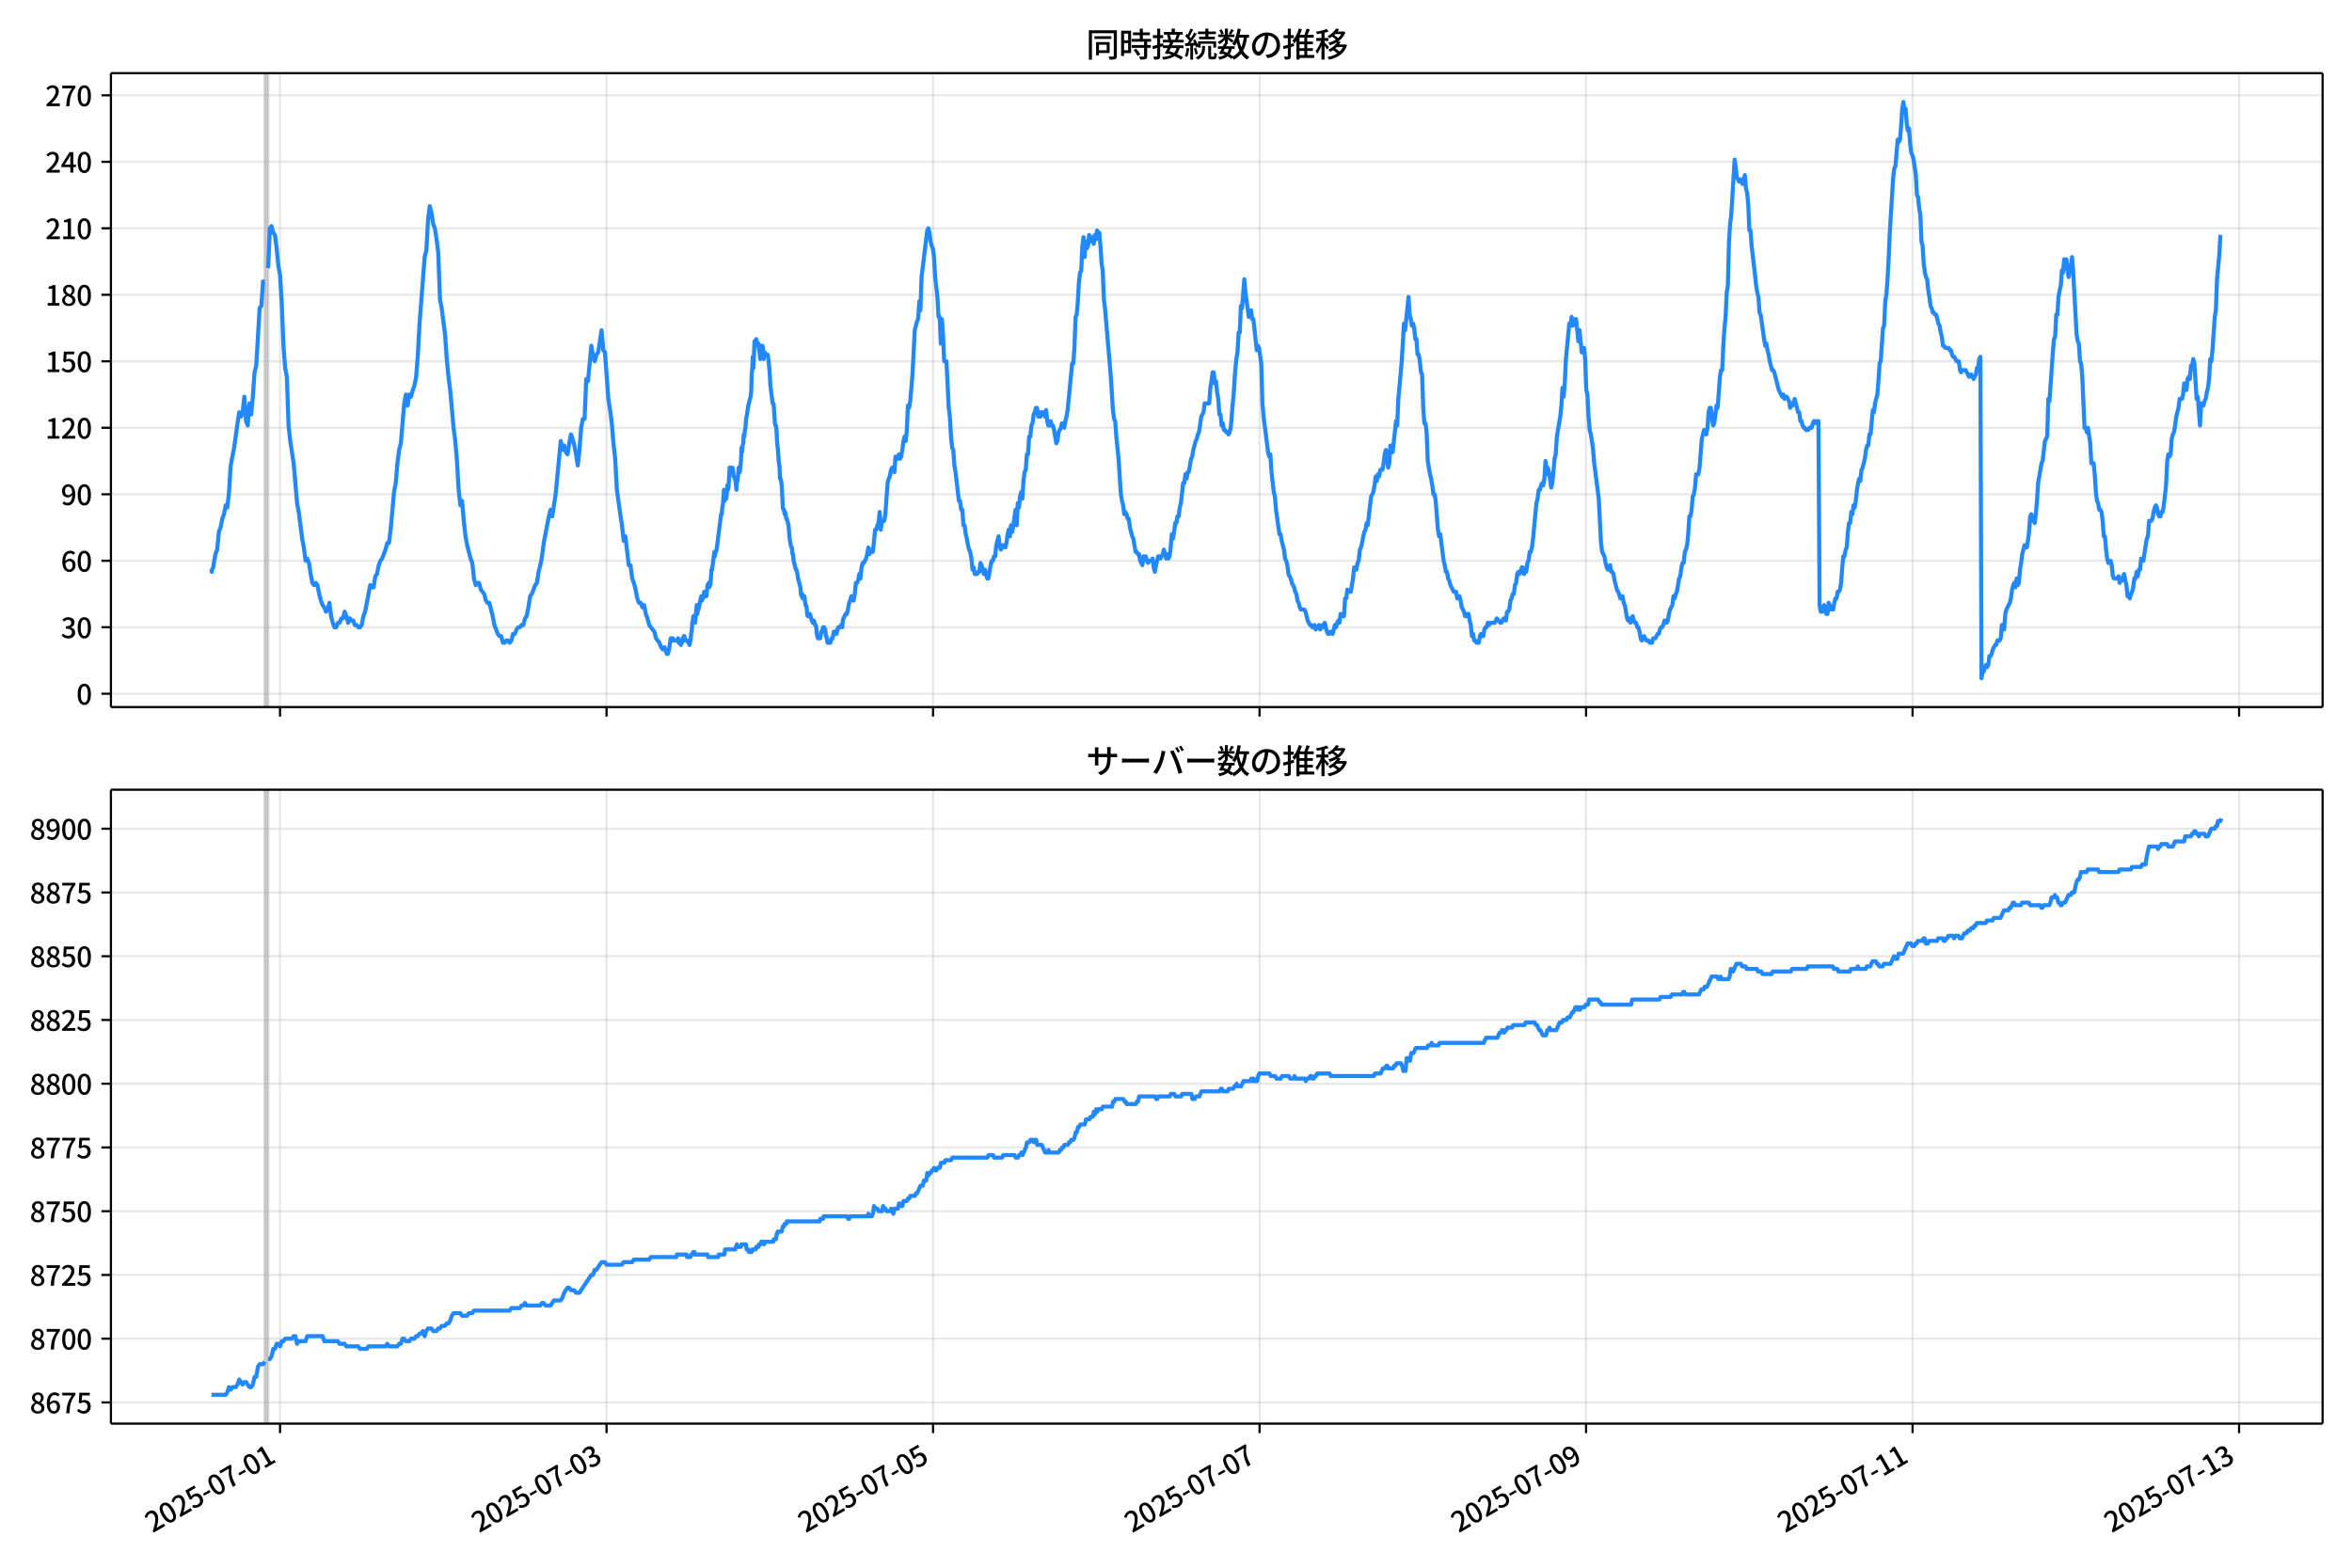 <!DOCTYPE svg  PUBLIC '-//W3C//DTD SVG 1.1//EN'  'http://www.w3.org/Graphics/SVG/1.1/DTD/svg11.dtd'>
<svg version="1.1" viewBox="0 0 864 576" xmlns="http://www.w3.org/2000/svg" xmlns:xlink="http://www.w3.org/1999/xlink">
 <defs>
  <style type="text/css">*{stroke-linejoin: round; stroke-linecap: butt}</style>
 </defs>
 <g id="aa">
  <g id="ab">
   <path d="m0 576h864v-576h-864z" fill="#fff"/>
  </g>
  <g id="ac">
   <g id="ad">
    <path d="m40.75 259.78h812.45v-232.9h-812.45z" fill="#fff"/>
   </g>
   <g id="ae">
    <path d="m97.247 259.78h1.249v-232.9h-1.249z" clip-path="url(#e)" fill="#808080" opacity=".3" stroke="#808080"/>
   </g>
   <g id="af">
    <g id="ag">
     <g id="ah">
      <path d="m102.87 259.78v-232.9" clip-path="url(#e)" fill="none" stroke="#b0b0b0" stroke-linecap="square" stroke-opacity=".3" stroke-width=".8"/>
     </g>
     <g id="ai">
      <defs>
       <path id="i" d="m0 0v3.5" stroke="#000" stroke-width=".8"/>
      </defs>
      <use x="102.869" y="259.778" stroke="#000000" stroke-width=".8" xlink:href="#i"/>
     </g>
    </g>
    <g id="aj">
     <g id="ak">
      <path d="m222.81 259.78v-232.9" clip-path="url(#e)" fill="none" stroke="#b0b0b0" stroke-linecap="square" stroke-opacity=".3" stroke-width=".8"/>
     </g>
     <g id="al">
      <use x="222.811" y="259.778" stroke="#000000" stroke-width=".8" xlink:href="#i"/>
     </g>
    </g>
    <g id="am">
     <g id="an">
      <path d="m342.75 259.78v-232.9" clip-path="url(#e)" fill="none" stroke="#b0b0b0" stroke-linecap="square" stroke-opacity=".3" stroke-width=".8"/>
     </g>
     <g id="ao">
      <use x="342.752" y="259.778" stroke="#000000" stroke-width=".8" xlink:href="#i"/>
     </g>
    </g>
    <g id="ap">
     <g id="aq">
      <path d="m462.69 259.78v-232.9" clip-path="url(#e)" fill="none" stroke="#b0b0b0" stroke-linecap="square" stroke-opacity=".3" stroke-width=".8"/>
     </g>
     <g id="ar">
      <use x="462.693" y="259.778" stroke="#000000" stroke-width=".8" xlink:href="#i"/>
     </g>
    </g>
    <g id="as">
     <g id="at">
      <path d="m582.63 259.78v-232.9" clip-path="url(#e)" fill="none" stroke="#b0b0b0" stroke-linecap="square" stroke-opacity=".3" stroke-width=".8"/>
     </g>
     <g id="au">
      <use x="582.635" y="259.778" stroke="#000000" stroke-width=".8" xlink:href="#i"/>
     </g>
    </g>
    <g id="av">
     <g id="aw">
      <path d="m702.58 259.78v-232.9" clip-path="url(#e)" fill="none" stroke="#b0b0b0" stroke-linecap="square" stroke-opacity=".3" stroke-width=".8"/>
     </g>
     <g id="ax">
      <use x="702.576" y="259.778" stroke="#000000" stroke-width=".8" xlink:href="#i"/>
     </g>
    </g>
    <g id="ay">
     <g id="az">
      <path d="m822.52 259.78v-232.9" clip-path="url(#e)" fill="none" stroke="#b0b0b0" stroke-linecap="square" stroke-opacity=".3" stroke-width=".8"/>
     </g>
     <g id="ba">
      <use x="822.517" y="259.778" stroke="#000000" stroke-width=".8" xlink:href="#i"/>
     </g>
    </g>
   </g>
   <g id="bb">
    <g id="bc">
     <g id="bd">
      <path d="m40.75 254.89h812.45" clip-path="url(#e)" fill="none" stroke="#b0b0b0" stroke-linecap="square" stroke-opacity=".3" stroke-width=".8"/>
     </g>
     <g id="be">
      <defs>
       <path id="b" d="m0 0h-3.5" stroke="#000" stroke-width=".8"/>
      </defs>
      <use x="40.75" y="254.892" stroke="#000000" stroke-width=".8" xlink:href="#b"/>
     </g>
     <g id="bf">
      <!-- 0 -->
      <g transform="translate(28.05 258.88) scale(.1 -.1)">
       <defs>
        <path id="a" transform="scale(.016)" d="m1830-90q-460 0-806 275-346 276-535 823-188 547-188 1366 0 820 188 1357 189 538 535 803 346 266 806 266 461 0 800-269 340-269 528-803 189-534 189-1354 0-819-189-1366-188-547-528-823-339-275-800-275zm0 589q237 0 422 185 186 186 288 599 103 413 103 1091 0 679-103 1082-102 403-288 582-185 180-422 180-236 0-422-180-186-179-292-582-105-403-105-1082 0-678 105-1091 106-413 292-599 186-185 422-185z"/>
       </defs>
       <use xlink:href="#a"/>
      </g>
     </g>
    </g>
    <g id="bg">
     <g id="bh">
      <path d="m40.75 230.46h812.45" clip-path="url(#e)" fill="none" stroke="#b0b0b0" stroke-linecap="square" stroke-opacity=".3" stroke-width=".8"/>
     </g>
     <g id="bi">
      <use x="40.75" y="230.462" stroke="#000000" stroke-width=".8" xlink:href="#b"/>
     </g>
     <g id="bj">
      <!-- 30 -->
      <g transform="translate(22.35 234.45) scale(.1 -.1)">
       <defs>
        <path id="m" transform="scale(.016)" d="m1715-90q-371 0-656 90t-503 240q-217 150-377 323l359 474q211-205 479-359 269-153 634-153 269 0 467 92 199 93 311 266t112 423q0 256-125 451t-429 300q-304 106-835 106v551q467 0 732 105 266 106 384 291 119 186 119 423 0 307-192 489-192 183-531 183-269 0-503-119-233-118-438-316l-384 460q282 256 614 413 333 157 737 157 422 0 748-144 327-144 512-413 186-269 186-659 0-403-221-685-221-281-592-422v-26q269-70 490-227t349-400 128-557q0-422-215-726-214-304-573-468-358-163-787-163z"/>
       </defs>
       <use xlink:href="#m"/>
       <use transform="translate(57)" xlink:href="#a"/>
      </g>
     </g>
    </g>
    <g id="bk">
     <g id="bl">
      <path d="m40.75 206.03h812.45" clip-path="url(#e)" fill="none" stroke="#b0b0b0" stroke-linecap="square" stroke-opacity=".3" stroke-width=".8"/>
     </g>
     <g id="bm">
      <use x="40.75" y="206.032" stroke="#000000" stroke-width=".8" xlink:href="#b"/>
     </g>
     <g id="bn">
      <!-- 60 -->
      <g transform="translate(22.35 210.02) scale(.1 -.1)">
       <defs>
        <path id="q" transform="scale(.016)" d="m1971-90q-339 0-634 144-294 144-518 435-224 292-352 733-128 442-128 1044 0 678 147 1161 148 483 397 784 250 301 570 445t665 144q397 0 688-147 292-147 490-359l-403-448q-128 154-327 253-198 99-409 99-307 0-567-182-259-182-413-605-153-422-153-1145 0-608 115-1002t326-589q212-195 493-195 212 0 375 121 163 122 259 343t96 522q0 300-90 511-89 212-259 320-169 109-419 109-211 0-451-134t-458-461l-25 538q134 192 313 323t374 201q196 71 375 71 397 0 694-163 298-163 467-490 170-326 170-825 0-468-195-817-195-348-512-544-317-195-701-195z"/>
       </defs>
       <use xlink:href="#q"/>
       <use transform="translate(57)" xlink:href="#a"/>
      </g>
     </g>
    </g>
    <g id="bo">
     <g id="bp">
      <path d="m40.75 181.6h812.45" clip-path="url(#e)" fill="none" stroke="#b0b0b0" stroke-linecap="square" stroke-opacity=".3" stroke-width=".8"/>
     </g>
     <g id="bq">
      <use x="40.75" y="181.602" stroke="#000000" stroke-width=".8" xlink:href="#b"/>
     </g>
     <g id="br">
      <!-- 90 -->
      <g transform="translate(22.35 185.59) scale(.1 -.1)">
       <defs>
        <path id="l" transform="scale(.016)" d="m1562-90q-410 0-708 150-297 151-502 356l403 461q141-160 346-256t422-96q224 0 425 102 202 103 352 333 151 230 237 614 87 384 87 941 0 589-115 970t-323 563-496 182q-205 0-372-118-166-118-262-336t-96-525q0-301 86-512 87-211 259-323 173-112 417-112 224 0 460 141 237 141 448 461l32-544q-134-180-313-314t-371-208-384-74q-391 0-689 166-297 167-467 496-169 330-169 823 0 467 195 816t515 541 698 192q339 0 636-138 298-137 519-419 221-281 349-710t128-1018q0-691-141-1187t-391-807q-249-310-563-461-313-150-652-150z"/>
       </defs>
       <use xlink:href="#l"/>
       <use transform="translate(57)" xlink:href="#a"/>
      </g>
     </g>
    </g>
    <g id="bs">
     <g id="bt">
      <path d="m40.75 157.17h812.45" clip-path="url(#e)" fill="none" stroke="#b0b0b0" stroke-linecap="square" stroke-opacity=".3" stroke-width=".8"/>
     </g>
     <g id="bu">
      <use x="40.75" y="157.172" stroke="#000000" stroke-width=".8" xlink:href="#b"/>
     </g>
     <g id="bv">
      <!-- 120 -->
      <g transform="translate(16.65 161.16) scale(.1 -.1)">
       <defs>
        <path id="k" transform="scale(.016)" d="m544 0v608h1037v3277h-845v467q333 58 579 147 247 90 451 218h557v-4109h915v-608h-2694z"/>
        <path id="c" transform="scale(.016)" d="m282 0v429q697 621 1164 1136 468 515 701 956 234 442 234 826 0 256-87 451-86 196-262 301-176 106-445 106-275 0-506-151-230-150-422-368l-416 410q301 333 637 518 336 186 803 186 429 0 749-176t496-493 176-745q0-455-224-919t-615-935q-390-470-889-950 186 20 394 36t374 16h1184v-634h-3046z"/>
       </defs>
       <use xlink:href="#k"/>
       <use transform="translate(57)" xlink:href="#c"/>
       <use transform="translate(114)" xlink:href="#a"/>
      </g>
     </g>
    </g>
    <g id="bw">
     <g id="bx">
      <path d="m40.75 132.74h812.45" clip-path="url(#e)" fill="none" stroke="#b0b0b0" stroke-linecap="square" stroke-opacity=".3" stroke-width=".8"/>
     </g>
     <g id="by">
      <use x="40.75" y="132.743" stroke="#000000" stroke-width=".8" xlink:href="#b"/>
     </g>
     <g id="bz">
      <!-- 150 -->
      <g transform="translate(16.65 136.73) scale(.1 -.1)">
       <defs>
        <path id="g" transform="scale(.016)" d="m1715-90q-365 0-653 90t-506 237q-217 147-383 307l352 480q134-134 294-246t361-183q202-70 452-70 262 0 473 118 212 119 333 346 122 227 122 541 0 460-247 716-246 256-649 256-224 0-384-64t-365-198l-365 237 141 2240h2387v-627h-1747l-109-1204q154 77 307 118 154 42 340 42 397 0 723-160t518-490q192-329 192-847 0-519-224-887t-586-560q-361-192-777-192z"/>
       </defs>
       <use xlink:href="#k"/>
       <use transform="translate(57)" xlink:href="#g"/>
       <use transform="translate(114)" xlink:href="#a"/>
      </g>
     </g>
    </g>
    <g id="ca">
     <g id="cb">
      <path d="m40.75 108.31h812.45" clip-path="url(#e)" fill="none" stroke="#b0b0b0" stroke-linecap="square" stroke-opacity=".3" stroke-width=".8"/>
     </g>
     <g id="cc">
      <use x="40.75" y="108.313" stroke="#000000" stroke-width=".8" xlink:href="#b"/>
     </g>
     <g id="cd">
      <!-- 180 -->
      <g transform="translate(16.65 112.3) scale(.1 -.1)">
       <defs>
        <path id="h" transform="scale(.016)" d="m1830-90q-441 0-787 163-345 164-547 448-202 285-202 650 0 314 122 557t314 419 403 291v32q-256 186-442 458-185 272-185 643 0 365 176 640t480 425q304 151 694 151 410 0 704-160t457-439q164-278 164-649 0-237-96-448t-234-381q-137-169-291-278v-32q218-115 397-285 179-169 288-406t109-557q0-346-189-628-189-281-532-448-342-166-803-166zm314 2708q205 198 310 419 106 221 106 464 0 211-83 384t-247 272q-163 99-393 99-288 0-480-183-192-182-192-502 0-256 134-429 135-172 359-294t486-230zm-294-2170q236 0 418 89 183 90 285 253 103 164 103 388 0 211-90 367-89 157-246 272-157 116-368 215t-454 195q-244-173-398-426-153-252-153-553 0-237 118-416 119-179 324-282 205-102 461-102z"/>
       </defs>
       <use xlink:href="#k"/>
       <use transform="translate(57)" xlink:href="#h"/>
       <use transform="translate(114)" xlink:href="#a"/>
      </g>
     </g>
    </g>
    <g id="ce">
     <g id="cf">
      <path d="m40.75 83.883h812.45" clip-path="url(#e)" fill="none" stroke="#b0b0b0" stroke-linecap="square" stroke-opacity=".3" stroke-width=".8"/>
     </g>
     <g id="cg">
      <use x="40.75" y="83.883" stroke="#000000" stroke-width=".8" xlink:href="#b"/>
     </g>
     <g id="ch">
      <!-- 210 -->
      <g transform="translate(16.65 87.868) scale(.1 -.1)">
       <use xlink:href="#c"/>
       <use transform="translate(57)" xlink:href="#k"/>
       <use transform="translate(114)" xlink:href="#a"/>
      </g>
     </g>
    </g>
    <g id="ci">
     <g id="cj">
      <path d="m40.75 59.453h812.45" clip-path="url(#e)" fill="none" stroke="#b0b0b0" stroke-linecap="square" stroke-opacity=".3" stroke-width=".8"/>
     </g>
     <g id="ck">
      <use x="40.75" y="59.453" stroke="#000000" stroke-width=".8" xlink:href="#b"/>
     </g>
     <g id="cl">
      <!-- 240 -->
      <g transform="translate(16.65 63.438) scale(.1 -.1)">
       <defs>
        <path id="x" transform="scale(.016)" d="m2170 0v3072q0 192 12 457 13 266 20 458h-26q-90-179-183-365-92-185-195-364l-921-1415h2579v-576h-3328v493l1875 2957h858v-4717h-691z"/>
       </defs>
       <use xlink:href="#c"/>
       <use transform="translate(57)" xlink:href="#x"/>
       <use transform="translate(114)" xlink:href="#a"/>
      </g>
     </g>
    </g>
    <g id="cm">
     <g id="cn">
      <path d="m40.75 35.023h812.45" clip-path="url(#e)" fill="none" stroke="#b0b0b0" stroke-linecap="square" stroke-opacity=".3" stroke-width=".8"/>
     </g>
     <g id="co">
      <use x="40.75" y="35.023" stroke="#000000" stroke-width=".8" xlink:href="#b"/>
     </g>
     <g id="cp">
      <!-- 270 -->
      <g transform="translate(16.65 39.008) scale(.1 -.1)">
       <defs>
        <path id="f" transform="scale(.016)" d="m1235 0q32 646 109 1187t224 1024 384 941 576 938h-2208v627h3027v-455q-409-512-665-989-256-476-397-969t-205-1053-90-1251h-755z"/>
       </defs>
       <use xlink:href="#c"/>
       <use transform="translate(57)" xlink:href="#f"/>
       <use transform="translate(114)" xlink:href="#a"/>
      </g>
     </g>
    </g>
   </g>
   <g id="cq">
    <path d="m77.68 209.29.119.814.105-.814.433-.814.221-1.629.589-3.257.623-1.629.627-6.515.623-1.629.648-3.257.622-1.629.626-3.257.589.814.625-5.7.625-9.772 1.249-6.515 1.249-8.958.625-4.072.625 1.629.625-1.629.625-5.7.625 8.958.625 1.629.625-8.143.625 4.072.625-6.515.625-8.958.625-2.443 1.249-21.173.625-.814.625-8.958h.625m1.249-4.886.625-14.658.625-.814.625 2.443.625.814.625 4.886.625 6.515.625 3.257.625 10.586.625 15.472.625 8.143.625 3.257.625 17.915.625 5.7 1.249 8.143 1.249 14.658.625 3.257 1.249 9.772.625 3.257.625 4.886.625-.814.625 1.629.625 4.072.625 3.257.625.814.625-.814.625.814.625 3.257.625 2.443.625 1.629.625.814.625 1.629.625-.814.625-2.443.625 4.886.625 2.443.625 1.629h.625l.625-1.629h.625l.625-1.629h.625l.625-2.443.625 1.629.625 2.443.625-1.629.625.814h.625l.625 1.629h.625l.625.814h.625l.625-.814.625-3.257.625-1.629 1.874-9.772.625.814h.625l.625-4.072.625-.814.625-3.257.625-1.629.625-.814 1.249-3.257.625-2.443h.625l.625-4.886 1.249-13.844.625-3.257.625-7.329.625-4.886.625-2.443 1.249-14.658.625-3.257.625 4.072.625-4.072.625.814.625-2.443.625-1.629.625-3.257.625-8.143.625-11.401 1.874-24.43.625-2.443.625-11.401.625-4.886.625 2.443.625 4.072.625 1.629.625 4.072.625 4.886.625 17.101.625 3.257 1.249 9.772.625 8.958.625 6.515.625 4.886 1.249 13.844.625 4.886.625 7.329.625 10.586.625 5.7.625-1.629.625 7.329.625 5.7.625 3.257 1.249 4.886.625 1.629.625 5.7.625 2.443.625-.814h.625l.625 2.443 1.249 1.629.625 2.443.625.814h.625l1.249 4.886.625 3.257 1.249 3.257.625.814h.625l.625 2.443h.625l.625-.814h.625l.625.814.625-.814.625-2.443h.625l.625-1.629.625-.814h.625l.625-.814h.625l.625-2.443.625-.814.625-3.257.625-4.072.625-.814 1.249-3.257.625-.814.625-4.072.625-2.443.625-3.257.625-4.886 1.874-9.772.625-2.443.625 2.443 1.249-8.143 1.874-19.544.625 3.257.625-1.629.625 2.443.625.814.625-4.072.625-3.257.625 1.629.625 2.443.625 3.257.625 4.072.625-5.7.625-8.143.625-3.257h.625l.625-14.658.625.814 1.249-13.029.625 4.072.625 1.629.625-2.443.625-.814 1.249-8.143.625 7.329.625.814 1.249 17.101.625 4.072.625 4.886.625 7.329.625 5.7.625 11.401 1.249 8.958.625 4.072.625 5.7.625-1.629 1.249 10.586h.625l.625 4.886.625 1.629.625 2.443.625 3.257.625 1.629h.625l.625 1.629.625-.814.625 3.257.625 1.629.625 2.443 1.874 2.443.625 2.443 1.249 1.629.625 1.629.625.814.625-.814.833 2.443h.416l.416-1.629.625-4.072h.416l.208.814.208-.814.208.814h1.458l.208-.814.208 1.629h.208l.208-.814.416 1.629.208-.814h.208l.208-1.629.208.814.208-1.629h.208l.416 1.629h.833l.208.814h.208l.208.814.416-1.629.208-2.443.208-.814.208-3.257.208-.814.208-1.629h.416l.208 2.443.625-6.515.208 3.257.208-1.629h.208l.208-.814.416-2.443.416-1.629.208 1.629.208-.814h.208l.208-.814.208-1.629h.416l.208 1.629h.208l.416-4.072h.208l.208-.814.208 1.629.208-1.629.208.814.416-5.7h.208l.833-6.515.208 1.629.208-1.629h.208l.208-.814 1.666-13.029h.208l.208-2.443.208-.814.416-5.7.208 4.072.208-2.443h.208l.208 1.629.208-1.629.208-3.257.208 1.629.208-.814.416-7.329h.208l.416 1.629.208-1.629h.208l.208.814.208 2.443h.208l.208.814h.208l.416 4.072.208-4.072.208.814.416-4.886.416 1.629.416-4.072.208-4.886.208 1.629.208-2.443.208-.814.208-3.257.208.814.208-2.443.208-.814.208-3.257.208-.814.625-4.072.833-3.257.208-1.629.208-6.515.208-2.443.208-4.072.208 4.072.416-9.772h.208l.208.814.208-1.629.625 2.443.208-.814.208 2.443.208.814.208 2.443.208-4.886.416 2.443.208-2.443.208.814.208 4.072.416-2.443.208.814h.833l.208.814.416 4.072.208 2.443.208 4.072.833 6.515h.208l.208.814.416 6.515.208.814h.208l.208 2.443.208 4.072.208 1.629.416 5.7.208.814.208 4.886h.208l.208.814.208 1.629.416 8.143.208.814h.208l.208 1.629.208-.814.208.814.208 1.629h.208l.625 2.443.416 4.886.416 2.443.208.814h.208l.208 2.443h.208l.208 2.443.833 3.257h.208l.208.814.416 2.443.833 3.257.208 2.443.208.814.208-.814.208 1.629.208-.814h.416l.416 3.257h.208l.208.814.208 2.443.208.814h.416l.208-.814h.208l.625 2.443h.208l.208.814.208-.814h.208l.416 1.629h.208l.208.814.208 2.443.416 1.629h.416l.208-.814.208.814.416-2.443h.208l.416-1.629.208.814.208-.814.208.814h.208l.208 2.443h.208l.416 2.443h1.041l.416-1.629h.416l.416-2.443h.416l.208.814h.416l.208-1.629h.208l.208-.814h.625l.416-.814.416.814.208-2.443.208-.814.833-1.629h.416l.416-1.629.416-2.443.416-.814.416-1.629.833 1.629.416-2.443.416-4.072h.416l.416-.814.416-2.443.416 1.629.416-4.072.416-1.629h.416l.833-1.629.416-1.629.416-2.443.416 2.443.416-1.629.416.814h.416l.833-8.143h.416l.416-1.629.416-.814.416-4.072.416 6.515.416-3.257h.833l.416-2.443.833-11.401.416-1.629.416-.814.416-2.443.416-.814.833 1.629.416-5.7.416.814h.416l.416-1.629.416 1.629.416-.814.416-2.443.416-3.257.416-1.629.416 1.629.416-4.072.416-8.958.416.814.416-2.443.833-9.772.833-16.287.833-3.257.416-.814.416-6.515.416 3.257.416-12.215 2.082-17.101.416-.814.416 1.629.416 3.257.416 1.629.416.814.416 3.257.416 7.329.833 7.329.416 7.329h.416l.416 9.772.416-8.958.416 6.515.416 8.958h.833l.833 17.101.416 3.257.416 7.329.416 4.072.416.814.416 5.7.416 2.443 1.249 10.586h.416l.416 3.257h.416l.416 5.7h.416l.416 3.257.416 1.629.416 2.443.416 1.629.416.814.416 2.443.416 4.072.416-.814.416 2.443h.833l.416-.814h.416l.416-3.257.416.814.833 3.257.416-1.629.833 3.257h.416l.833-4.886.416-1.629h.416l.416-1.629h.416l.416-4.072.833-3.257.416 3.257.416 1.629.833-1.629h.416l.416.814.416-1.629.416-3.257.416-1.629.416 2.443.416-4.072.416 2.443.416-2.443.833-5.7.416 5.7.416-8.143.416 1.629.416-4.072.416-1.629.416 2.443.416-6.515.416-3.257.416-.814.416-5.7h.416l.416-6.515h.416l.416-4.072.416-.814.416-3.257.416-.814.416-1.629h.416l.416 3.257.416-1.629.416 1.629.416-1.629h.833l.416 1.629.416-2.443.416 4.072.416 1.629h.416l.416-1.629.416 1.629h.416l.416 1.629.833 4.886.416-.814.416-3.257.833-1.629.416-1.629.833 1.629.416-2.443.416-1.629.416-2.443 1.666-17.101h.416l.416-5.7.416-11.401.416-.814.416-4.886.416-7.329.416-3.257.416-.814.416-8.958.416-3.257.416 7.329.416-5.7.416 2.443.416-.814.416-4.072.416 2.443.833-1.629.416 2.443.416-3.257.416 1.629.416-3.257.416.814h.416l.416 4.886.416 6.515.416 2.443.416 10.586.416 3.257 2.082 24.43.833 13.029.416 3.257.416.814.416 5.7.833 8.143.833 13.029.416 2.443.416 1.629.416 3.257.416-.814.416.814.416 1.629h.416l.416 3.257.833 3.257.416.814.833 4.886h.416l.416.814h.416l.416 2.443.833 1.629.416-3.257.416.814.416-.814.416 1.629.416.814.416-.814h.833l.416-.814.416 3.257.416 1.629.416-2.443.833-3.257h.416l.416.814.833-1.629.416-1.629.833 3.257.416-1.629.416 1.629.416-.814.416-3.257.416-4.886.416 1.629.416-2.443.416-3.257h.416l.416-2.443h.416l.416-3.257.416-1.629.833-7.329h.416l.416-3.257.416 1.629.416-2.443h.416l.833-4.886.416-.814.416-2.443.833-3.257.416-.814.416-1.629.416-.814.833-5.7.833-1.629.416-3.257h1.666l.416-5.7.416-2.443.416-3.257h.416l.416 4.072.416-.814.416 4.072.416 2.443.416 5.7h.416l.416 4.072.416-.814.416 2.443h.416l.416.814h.416l.416.814.416-.814.416-1.629 1.249-14.658.416-6.515.416-4.072.416-2.443.416-7.329h.416l.416-9.772.416.814.833-10.586.416 4.886 1.249 8.958.416-.814.416-1.629.416 3.257h.416l1.249 11.401.416-1.629.416.814.833 5.7.416 14.658.416 4.886 1.666 13.029.416 1.629.416-.814.416 6.515.833 7.329.416 1.629.416 4.886 1.249 8.958h.416l.416 2.443.833 3.257.416 3.257.416.814.416 1.629.416 3.257.833 1.629.416 1.629.833 1.629.416 1.629.416.814.416 2.443.416.814.416 1.629.416.814h1.249l.416.814.833 3.257.833 1.629h.416l.416.814h.416l.416-.814.416 1.629.416-.814h.416l.416-.814.416 1.629.833-1.629.416.814.416-1.629.833 3.257.416.814h.416l.416-.814h.416l.416.814.833-3.257.416.814.416-1.629.416-.814.416.814.416-3.257.416.814h.833l.416-6.515h.416l.416-3.257.416.814h.833l.833-4.886.416-4.072h.416l.416.814.416-2.443.416-.814.416-4.072.416-.814.416-1.629.416-2.443.416-1.629.416-.814.416-2.443.416.814 1.249-10.586.833-1.629.416-2.443.416-3.257.416 1.629.416-2.443.416.814.416-2.443h.833l.416-2.443.416-3.257.416-1.629.416 2.443.416 4.072.416-1.629.416-6.515.416 2.443h.416l1.249-11.401.416 1.629.416-9.772.833-8.958.416-4.886.833-13.844.416 2.443 1.249-12.215.416 6.515.416 1.629.416 2.443.416-.814.416 1.629.416 4.072h.416l.416 5.7h.416l.416 2.443.416 4.072.416.814.416 12.215.416 5.7h.416l.416 3.257.416 10.586.833 4.886.416 1.629.416 2.443.416 3.257h.416l.416 2.443.833 10.586.416 2.443.416-.814 1.249 9.772.416 1.629.416 2.443h.416l.416 2.443.416.814.416 1.629 1.249 2.443h.833l.416 2.443.416-.814h.416l.416 1.629.416 2.443.833 1.629.416 1.629h.416l.416-.814h.416l.416 2.443.416 1.629.416 4.072.416-.814.416 2.443h.416l.416.814h.833l.416-2.443.416-.814.416.814h.416l.416-2.443.416-.814h.416l.416-1.629.416.814.416-.814h1.666l.833-1.629.416.814h.416l.416.814h.416l.833-1.629h.416l.416.814.416-3.257h.416l.416-.814.416-3.257.416-.814.416-1.629h.416l.416-3.257.416-.814.416-3.257.416-.814.416.814.416-.814.416-1.629h.416l.416 2.443.416-1.629.416.814.416-3.257.416-.814.416-3.257h.416l.416-1.629.416-3.257.833-8.958.416-4.072.416-1.629.416-3.257h.416l.416-1.629.416-.814.416.814.416-2.443.416-6.515.416 4.886.416-2.443.416 1.629.416 2.443.416 3.257.416-1.629.833-8.958.416-1.629.416-6.515 1.249-7.329.416-4.072.416-6.515.416 3.257.416-4.886.416-8.958 1.249-13.029.416.814.416-3.257.416 3.257.416-2.443.416.814.416-.814.833 8.143.416-4.072.833 8.143.416-1.629h.416l.416 4.072.416 11.401.416 1.629.416 8.143.416 4.886.416 1.629.416 2.443.416 3.257.416 4.886 1.666 13.029.833 16.287.416 3.257.833 1.629.416 2.443.416 1.629.416.814h.416l.416-1.629.416 2.443h.416l.416.814.416 2.443.833 3.257.833 1.629.416 1.629h.416l.416-.814.416 2.443.416.814.833 4.886.416.814.416-.814.416 1.629.416-1.629.416-.814.416 1.629.416.814h.416l.416 1.629h.416l.416 1.629.416 2.443.416.814.833-1.629.833 1.629h.833l.416.814h.833l.416-1.629h.833l.833-1.629h.416l.416-1.629.416-.814h.416l.416-.814.416-1.629h.416l.416.814.416-.814.416-2.443.416-1.629.833-1.629.416-3.257.416.814.416-1.629.416-.814.833-4.886.416-.814.416-3.257.416-1.629h.416l.416-4.072.416-.814.416-1.629.416-4.072.416-6.515h.416l.416-2.443.416-4.886.416-.814.416-2.443.416-4.886h.833l.416-2.443.833-10.586.833-3.257h.416l.416 1.629.416-2.443.416-5.7.416-1.629h.416l.416 4.072.416 2.443.416-.814.833-6.515.416.814.833-11.401.416-2.443h.416l.416-8.958.416-6.515.416-4.072.416-8.958.416-2.443.416-16.287.416-6.515.416-3.257 1.249-20.358.833 6.515.833 1.629.416-.814h.416l.416 1.629.833-3.257.416 4.886.416 1.629.416 4.072.416 9.772h.416l.416 5.7 1.249 10.586.416 4.072.416 2.443.416 1.629.416 5.7.416.814 1.249 8.958.416 2.443.416-.814.416 2.443.416 1.629.416 2.443.833 3.257h.416l.416.814 1.666 6.515 1.249 2.443.416-.814.416 1.629.416-.814h.416l.833 1.629.416 2.443.416-1.629.416.814.416-.814.416-1.629 1.249 4.886h.416l.416 3.257h.416l.416 1.629.416.814h.416l.416.814h.833l.416-.814h.833l.416-1.629.416-.814h.416l.416.814.416-.814h.416l.416 67.589.416 2.443h.416l.416-1.629.416-.814.416 2.443.416.814h.416l.416-4.072.416.814.416 1.629.416-.814.416.814.416-2.443.416-1.629h.416l.416-2.443h.416l.416-.814.416-2.443.416-5.7.416-4.072h.416l.416-2.443.416-.814.416-5.7.416-3.257h.416l.416-4.072.416.814.416-3.257.416.814.416-2.443.416-4.072.416-2.443.416-1.629.416.814.416-4.072.416-.814.833-3.257.416-3.257.416-1.629h.416l.416-4.072h.416l.833-8.958.416.814.416-3.257.833-3.257.416-4.886.416-6.515.416-.814.833-12.215.416-.814.416-8.958.416-2.443.416-5.7.416-7.329.416-9.772 1.249-20.358.416-3.257.416-.814.833-9.772.416.814.416-.814.416-4.886.416-6.515.416-2.443.416 3.257.416-.814.416 5.7.416 2.443.416-.814.416 5.7.416 3.257.416.814.416 1.629.833 5.7.416 7.329.416.814.416 4.072.416 2.443.416 9.772.416 1.629.416 6.515.416 3.257.416 1.629.416.814.416 4.072.416 2.443.416 3.257.416.814.416 1.629h.416l.416.814h.416l.833 3.257.416.814.416 2.443.416 1.629.416 3.257h.416l.416.814h1.249l.416.814h.416l.416 1.629.416.814h.416l.833 1.629h.833l.416 3.257.416.814.416-.814h1.249l1.249 2.443.416-.814h.416l.833 1.629.833-1.629.416-2.443h.416l.416-3.257.416-.814.416 118.08.416-2.443h.416l.416-1.629.416-.814.416.814.416-.814.416-3.257h.416l.416-.814.416-1.629.833-1.629h.416l.416-1.629h.833l.416-.814.416-4.886h.416l.416 1.629.416-5.7.416-1.629 1.249-2.443.416-1.629.416-3.257.416-1.629.416-.814.416 1.629.416-3.257.416 2.443.416-.814.416-4.886.416-2.443.416-3.257.833-3.257h.416l.416.814.416-2.443.416-3.257.416-5.7.416-.814.416 2.443.416-.814.416 1.629.416-3.257.416-4.886.416-6.515 1.249-7.329.416-.814.833-7.329.833-1.629.416-13.844.416.814 1.249-17.915.416-4.886.416-.814.416-8.143h.416l.416-6.515.416-2.443.416-1.629.416-5.7.416.814.416-4.886.416.814.416-.814.416 4.072.416 2.443.416-4.072h.416l.416-3.257.416 5.7 1.249 22.801.416 2.443.416.814.416 6.515.416.814.416 4.886.833 18.73h.416l.416 1.629.416-1.629.833 5.7.416 7.329h.833l.416 4.072.416 6.515.416 3.257.416.814.416 2.443h.416l.416.814.416 3.257.416 5.7h.416l.416 4.886.416 3.257.416 1.629h.416l.416-.814.416 1.629.416 4.072.416.814h1.249l.416-.814.416 2.443.416-.814h.416l.416-1.629.416-.814.416 2.443.416 1.629.416 4.072h.416l.416.814.416-1.629.416-.814.416-1.629.416-3.257h.416l.416-2.443.416 1.629.416-2.443h.416l.416-4.072.416.814h.416l.833-5.7.416-2.443.416-.814.416-5.7h.833l.416-.814.416-2.443.416-1.629.416-.814.416.814.416 2.443.416.814h.416l.416-1.629h.416l.416-2.443.833-7.329.416-8.958.416-2.443.416.814.416-.814.416-5.7.416-1.629.416-.814.416-2.443.416-3.257.833-3.257.416-3.257h.833l.416-1.629.416-4.072.416 1.629.416.814.416-4.072.416-.814.416.814.416-4.886h.416l.416-2.443.416 1.629.833 13.029.416-.814.833 10.586.416-8.143.416.814h.416l.416-1.629.416-.814.416-2.443.416-1.629.416-3.257.416-7.329.416.814.416-4.072.833-12.215.416-2.443.416-11.401.833-8.958.416-7.329v0" clip-path="url(#e)" fill="none" stroke="#28f" stroke-linecap="square" stroke-width="1.5"/>
   </g>
   <g id="cr">
    <path d="m40.75 259.78v-232.9" fill="none" stroke="#000" stroke-linecap="square" stroke-width=".8"/>
   </g>
   <g id="cs">
    <path d="m853.2 259.78v-232.9" fill="none" stroke="#000" stroke-linecap="square" stroke-width=".8"/>
   </g>
   <g id="ct">
    <path d="m40.75 259.78h812.45" fill="none" stroke="#000" stroke-linecap="square" stroke-width=".8"/>
   </g>
   <g id="cu">
    <path d="m40.75 26.88h812.45" fill="none" stroke="#000" stroke-linecap="square" stroke-width=".8"/>
   </g>
   <g id="cv">
    <!-- 同時接続数の推移 -->
    <g transform="translate(398.98 20.88) scale(.12 -.12)">
     <defs>
      <path id="w" transform="scale(.016)" d="m1587 3936h3232v-518h-3232v518zm320-1114h557v-2534h-557v2534zm301 0h2291v-2086h-2291v512h1734v1069h-1734v505zm-1683 2260h5113v-570h-4524v-5056h-589v5626zm4768 0h595v-4896q0-250-67-397t-227-218q-160-77-426-96t-675-19q-13 83-45 192t-77 218q-45 108-89 185 281-13 527-13 247 0 330 0 83 7 118 42 36 35 36 112v4890z"/>
      <path id="u" transform="scale(.016)" d="m2714 4672h3238v-525h-3238v525zm-244-1235h3712v-538h-3712v538zm20-1184h3635v-531h-3635v531zm1523 3155h595v-2310h-595v2310zm832-2451h589v-2823q0-230-61-364-61-135-227-199-167-70-423-86t-633-16q-20 121-78 285-57 163-121 284 275-6 509-9t310-3q77 6 106 28 29 23 29 93v2810zm-2023-1677 487 282q153-160 313-352t294-381q135-189 206-343l-519-313q-64 153-189 348-124 196-278 394-154 199-314 365zm-2086 3718h1619v-4281h-1619v544h1056v3187h-1056v550zm32-1843h1293v-537h-1293v537zm-320 1843h563v-4832h-563v4832z"/>
      <path id="v" transform="scale(.016)" d="m3866 5408h614v-870h-614v870zm-1479-653h3597v-518h-3597v518zm-230-1485h4e3v-518h-4e3v518zm825 922 519 102q64-160 121-342 58-182 96-352 39-170 45-304l-544-128q-6 134-42 313-35 180-83 365-48 186-112 346zm1856 109 589-71q-96-275-202-557-105-281-195-486l-518 77q58 147 122 329 64 183 118 372t86 336zm-2643-2106h3943v-518h-3943v518zm1408 685 602-115q-167-371-362-784t-390-797-362-685l-525 179q160 288 346 666t368 784 323 752zm-659-2157 358 403q352-102 733-240 381-137 752-304 371-166 697-336 327-169 558-329l-384-461q-218 160-532 336-313 176-685 345-371 170-755 323-384 154-742 263zm1894 1114 583-71q-122-550-353-944-230-393-604-662t-922-435q-547-167-1296-269-25 128-93 269-67 141-137 230 678 64 1168 192t819 349q330 221 531 550 202 330 304 791zm-4684 217q396 90 953 240 557 151 1120 311l77-544q-525-154-1053-311-528-156-963-284l-134 588zm121 2093h1965v-563h-1965v563zm819 1248h576v-5229q0-236-51-374t-192-208q-141-77-355-99-214-23-541-16-13 115-64 288t-109 294q205-6 381-6t234 0q64 0 92 28 29 29 29 93v5229z"/>
      <path id="t" transform="scale(.016)" d="m4058 5408h595v-1798h-595v1798zm-1415-563h3443v-499h-3443v499zm231-992h3008v-499h-3008v499zm-224-877h3475v-1203h-531v729h-2432v-729h-512v1203zm1964-877h551v-1881q0-122 22-157 23-35 106-35 25 0 92 0 68 0 135 0t99 0q51 0 83 54t45 224 19 515q90-70 234-131t259-93q-19-429-83-662-64-234-183-326-118-93-316-93-39 0-103 0t-134 0-138 0q-67 0-99 0-237 0-365 64t-176 218q-48 153-48 422v1881zm-1164-6h550v-455q0-243-48-528-48-284-186-579-137-294-409-572-272-279-727-503-70 90-192 208-121 118-230 195 416 205 665 438 250 234 371 474 122 240 164 467 42 228 42 413v442zm-2240 3309 524-192q-121-244-259-503-137-259-275-496t-259-416l-410 173q122 186 246 438 125 253 240 515 116 263 193 481zm716-743 500-230q-224-359-496-756-272-396-548-764-275-368-518-650l-358 205q179 211 377 483 199 272 387 569 189 298 358 592 170 295 298 551zm-1721-665 307 403q166-154 339-340 173-185 320-364t224-327l-326-460q-77 160-218 348-141 189-314 384-172 196-332 356zm1485-832 435 179q128-211 249-458 122-246 215-474 93-227 137-412l-473-211q-32 185-119 422-86 237-201 486-115 250-243 468zm-1530-583q422 26 998 54 576 29 1184 68l7-499q-570-45-1127-84-556-38-992-70l-70 531zm1702-992 436 135q121-276 214-596t118-556l-454-148q-26 237-112 563-86 327-202 602zm-1363 109 499-83q-57-455-163-897-105-441-253-748-51 32-134 73-83 42-170 83-86 42-144 62 148 294 234 697t131 813zm691 627h525v-2861h-525v2861z"/>
      <path id="o" transform="scale(.016)" d="m224 2022h3187v-499h-3187v499zm51 2247h3111v-487h-3111v487zm1127-1735 563-121q-154-320-333-672t-352-679q-173-326-326-582l-532 173q148 243 324 566t345 669q170 346 311 646zm934-832 563-64q-89-480-262-838t-461-614-701-432-976-298q-25 128-99 269t-157 237q659 102 1085 303 426 202 666 554t342 883zm422 3597 519-211q-147-218-298-436-150-217-278-377l-403 186q121 173 252 413 132 240 208 425zm-1203 109h563v-2957h-563v2957zm-1075-320 448 186q134-192 246-420 112-227 157-393l-467-211q-38 172-147 406t-237 432zm1094-1050 397-236q-160-263-400-529-240-265-519-489-278-224-553-378-51 103-141 237-89 135-179 218 269 109 534 294 266 186 493 416 228 231 368 467zm487-204q83-45 246-145 163-99 352-211t346-211 221-150l-327-423q-83 77-230 198-147 122-317 253-170 132-327 250-156 119-259 189l295 250zm1798 396h2311v-556h-2311v556zm115 1178 615-90q-103-640-263-1235t-384-1101q-224-505-512-889-44 57-134 134t-186 157-166 125q275 339 473 796 199 458 340 995 141 538 217 1108zm1223-1510 614-58q-147-1101-445-1940-297-838-813-1443-515-604-1321-1014-26 71-90 177-64 105-134 208-70 102-128 159 742 346 1212 880 471 535 730 1290 260 755 375 1741zm-1005-135q134-851 387-1597 253-745 659-1305 407-560 1002-874-70-57-154-150-83-93-154-189-70-96-121-179-633 371-1056 988-422 618-688 1434-265 816-425 1783l550 89zm-3309-3065 327 416q377-148 754-330 378-182 701-378 324-195 548-368l-416-435q-211 179-519 378-307 198-666 383-358 186-729 334z"/>
      <path id="s" transform="scale(.016)" d="m3686 4378q-64-493-163-1041-99-547-265-1084-192-653-432-1104t-522-688-595-237q-320 0-596 221-275 221-448 621-172 400-172 931 0 537 220 1017 221 480 611 851 391 372 909 583 519 211 1121 211 576 0 1040-186 464-185 793-515 330-329 502-771 173-441 173-941 0-672-278-1194-278-521-816-851-538-329-1318-444l-378 601q166 20 307 42t263 48q307 70 585 217 279 148 496 375 218 227 342 534 125 308 125 692t-122 713q-121 330-358 573-236 243-582 380-346 138-781 138-525 0-935-186-409-185-694-489-284-304-432-656-147-352-147-678 0-365 89-605 90-240 224-355 135-115 276-115t288 144 297 457q151 314 298 800 147 461 246 982 100 522 145 1021l684-12z"/>
      <path id="p" transform="scale(.016)" d="m2995 2925h2893v-519h-2893v519zm0-1280h2893v-519h-2893v519zm-64-1299h3232v-557h-3232v557zm1312 3577h563v-3763h-563v3763zm429 1466 634-141q-154-390-340-794-185-403-339-684l-512 140q103 199 208 458 106 259 195 528 90 269 154 493zm-1472 25 582-147q-153-518-371-1018-217-499-483-931t-573-758q-38 64-109 160-70 96-147 198-77 103-141 160 416 416 733 1034t509 1302zm128-1203h2720v-537h-2720v-4205h-582v4422l313 320h269zm-3174-2157q396 90 953 240 557 151 1120 311l77-544q-525-154-1053-311-528-156-963-284l-134 588zm121 2093h1965v-563h-1965v563zm819 1248h576v-5229q0-236-51-374t-192-208q-141-77-355-99-214-23-541-16-13 115-64 288t-109 294q205-6 381-6t234 0q64 0 92 28 29 29 29 93v5229z"/>
      <path id="n" transform="scale(.016)" d="m4051 5402 595-109q-281-493-729-941t-1107-806q-39 64-106 144t-141 153q-73 74-137 119 608 288 1011 678t614 762zm-77-557h1511v-493h-1863l352 493zm1293 0h109l109 25 384-179q-192-505-496-905t-695-701q-390-301-845-519-454-217-947-358-44 109-137 253t-176 227q448 109 867 294 419 186 777 445 359 259 631 592t419 730v96zm-1990-954 377 307q167-96 336-218 170-121 320-249 151-128 247-237l-397-332q-90 108-237 236t-317 259q-169 132-329 234zm1107-934 595-109q-307-538-803-1031-496-492-1232-876-38 64-102 144t-138 156q-74 77-138 116 455 217 807 483t604 554q253 288 407 563zm-90-589h1460v-506h-1818l358 506zm1268 0h121l109 26 384-167q-192-614-531-1075t-787-794q-448-332-983-553-534-221-1129-355-45 115-132 269-86 153-176 249 551 96 1043 285 493 189 903 473 410 285 714 669t464 883v90zm-2132-1056 410 339q186-102 384-237 198-134 371-275t282-269l-435-371q-103 128-270 272-166 144-361 288t-381 253zm-2150 3533h589v-5376h-589v5376zm-992-1242h2336v-569h-2336v569zm1024-224 365-160q-96-339-231-707-134-368-291-727-157-358-336-672-179-313-365-537-44 128-134 291t-160 272q173 192 339 457 167 266 323 570 157 304 282 618t208 595zm941 1946 416-467q-314-122-695-221-380-99-784-173-403-74-780-131-20 102-71 236-51 135-102 231 358 58 732 138 375 80 711 179t573 208zm-397-2579q58-45 179-170 122-125 266-266 144-140 259-265t160-183l-352-473q-58 102-157 255-99 154-218 317-118 164-227 311-108 147-185 237l275 237z"/>
     </defs>
     <use xlink:href="#w"/>
     <use transform="translate(100)" xlink:href="#u"/>
     <use transform="translate(200)" xlink:href="#v"/>
     <use transform="translate(300)" xlink:href="#t"/>
     <use transform="translate(400)" xlink:href="#o"/>
     <use transform="translate(500)" xlink:href="#s"/>
     <use transform="translate(600)" xlink:href="#p"/>
     <use transform="translate(700)" xlink:href="#n"/>
    </g>
   </g>
  </g>
  <g id="cw">
   <g id="cx">
    <path d="m40.75 523.06h812.45v-232.9h-812.45z" fill="#fff"/>
   </g>
   <g id="cy">
    <path d="m97.247 523.06h1.249v-232.9h-1.249z" clip-path="url(#d)" fill="#808080" opacity=".3" stroke="#808080"/>
   </g>
   <g id="cz">
    <g id="da">
     <g id="db">
      <path d="m102.87 523.06v-232.9" clip-path="url(#d)" fill="none" stroke="#b0b0b0" stroke-linecap="square" stroke-opacity=".3" stroke-width=".8"/>
     </g>
     <g id="dc">
      <use x="102.869" y="523.055" stroke="#000000" stroke-width=".8" xlink:href="#i"/>
     </g>
     <g id="dd">
      <!-- 2025-07-01 -->
      <g transform="translate(56.08 563.33) rotate(-30) scale(.1 -.1)">
       <defs>
        <path id="j" transform="scale(.016)" d="m301 1536v544h1689v-544h-1689z"/>
       </defs>
       <use xlink:href="#c"/>
       <use transform="translate(57)" xlink:href="#a"/>
       <use transform="translate(114)" xlink:href="#c"/>
       <use transform="translate(171)" xlink:href="#g"/>
       <use transform="translate(228)" xlink:href="#j"/>
       <use transform="translate(263.7)" xlink:href="#a"/>
       <use transform="translate(320.7)" xlink:href="#f"/>
       <use transform="translate(377.7)" xlink:href="#j"/>
       <use transform="translate(413.4)" xlink:href="#a"/>
       <use transform="translate(470.4)" xlink:href="#k"/>
      </g>
     </g>
    </g>
    <g id="de">
     <g id="df">
      <path d="m222.81 523.06v-232.9" clip-path="url(#d)" fill="none" stroke="#b0b0b0" stroke-linecap="square" stroke-opacity=".3" stroke-width=".8"/>
     </g>
     <g id="dg">
      <use x="222.811" y="523.055" stroke="#000000" stroke-width=".8" xlink:href="#i"/>
     </g>
     <g id="dh">
      <!-- 2025-07-03 -->
      <g transform="translate(176.02 563.33) rotate(-30) scale(.1 -.1)">
       <use xlink:href="#c"/>
       <use transform="translate(57)" xlink:href="#a"/>
       <use transform="translate(114)" xlink:href="#c"/>
       <use transform="translate(171)" xlink:href="#g"/>
       <use transform="translate(228)" xlink:href="#j"/>
       <use transform="translate(263.7)" xlink:href="#a"/>
       <use transform="translate(320.7)" xlink:href="#f"/>
       <use transform="translate(377.7)" xlink:href="#j"/>
       <use transform="translate(413.4)" xlink:href="#a"/>
       <use transform="translate(470.4)" xlink:href="#m"/>
      </g>
     </g>
    </g>
    <g id="di">
     <g id="dj">
      <path d="m342.75 523.06v-232.9" clip-path="url(#d)" fill="none" stroke="#b0b0b0" stroke-linecap="square" stroke-opacity=".3" stroke-width=".8"/>
     </g>
     <g id="dk">
      <use x="342.752" y="523.055" stroke="#000000" stroke-width=".8" xlink:href="#i"/>
     </g>
     <g id="dl">
      <!-- 2025-07-05 -->
      <g transform="translate(295.96 563.33) rotate(-30) scale(.1 -.1)">
       <use xlink:href="#c"/>
       <use transform="translate(57)" xlink:href="#a"/>
       <use transform="translate(114)" xlink:href="#c"/>
       <use transform="translate(171)" xlink:href="#g"/>
       <use transform="translate(228)" xlink:href="#j"/>
       <use transform="translate(263.7)" xlink:href="#a"/>
       <use transform="translate(320.7)" xlink:href="#f"/>
       <use transform="translate(377.7)" xlink:href="#j"/>
       <use transform="translate(413.4)" xlink:href="#a"/>
       <use transform="translate(470.4)" xlink:href="#g"/>
      </g>
     </g>
    </g>
    <g id="dm">
     <g id="dn">
      <path d="m462.69 523.06v-232.9" clip-path="url(#d)" fill="none" stroke="#b0b0b0" stroke-linecap="square" stroke-opacity=".3" stroke-width=".8"/>
     </g>
     <g id="do">
      <use x="462.693" y="523.055" stroke="#000000" stroke-width=".8" xlink:href="#i"/>
     </g>
     <g id="dp">
      <!-- 2025-07-07 -->
      <g transform="translate(415.9 563.33) rotate(-30) scale(.1 -.1)">
       <use xlink:href="#c"/>
       <use transform="translate(57)" xlink:href="#a"/>
       <use transform="translate(114)" xlink:href="#c"/>
       <use transform="translate(171)" xlink:href="#g"/>
       <use transform="translate(228)" xlink:href="#j"/>
       <use transform="translate(263.7)" xlink:href="#a"/>
       <use transform="translate(320.7)" xlink:href="#f"/>
       <use transform="translate(377.7)" xlink:href="#j"/>
       <use transform="translate(413.4)" xlink:href="#a"/>
       <use transform="translate(470.4)" xlink:href="#f"/>
      </g>
     </g>
    </g>
    <g id="dq">
     <g id="dr">
      <path d="m582.63 523.06v-232.9" clip-path="url(#d)" fill="none" stroke="#b0b0b0" stroke-linecap="square" stroke-opacity=".3" stroke-width=".8"/>
     </g>
     <g id="ds">
      <use x="582.635" y="523.055" stroke="#000000" stroke-width=".8" xlink:href="#i"/>
     </g>
     <g id="dt">
      <!-- 2025-07-09 -->
      <g transform="translate(535.85 563.33) rotate(-30) scale(.1 -.1)">
       <use xlink:href="#c"/>
       <use transform="translate(57)" xlink:href="#a"/>
       <use transform="translate(114)" xlink:href="#c"/>
       <use transform="translate(171)" xlink:href="#g"/>
       <use transform="translate(228)" xlink:href="#j"/>
       <use transform="translate(263.7)" xlink:href="#a"/>
       <use transform="translate(320.7)" xlink:href="#f"/>
       <use transform="translate(377.7)" xlink:href="#j"/>
       <use transform="translate(413.4)" xlink:href="#a"/>
       <use transform="translate(470.4)" xlink:href="#l"/>
      </g>
     </g>
    </g>
    <g id="du">
     <g id="dv">
      <path d="m702.58 523.06v-232.9" clip-path="url(#d)" fill="none" stroke="#b0b0b0" stroke-linecap="square" stroke-opacity=".3" stroke-width=".8"/>
     </g>
     <g id="dw">
      <use x="702.576" y="523.055" stroke="#000000" stroke-width=".8" xlink:href="#i"/>
     </g>
     <g id="dx">
      <!-- 2025-07-11 -->
      <g transform="translate(655.79 563.33) rotate(-30) scale(.1 -.1)">
       <use xlink:href="#c"/>
       <use transform="translate(57)" xlink:href="#a"/>
       <use transform="translate(114)" xlink:href="#c"/>
       <use transform="translate(171)" xlink:href="#g"/>
       <use transform="translate(228)" xlink:href="#j"/>
       <use transform="translate(263.7)" xlink:href="#a"/>
       <use transform="translate(320.7)" xlink:href="#f"/>
       <use transform="translate(377.7)" xlink:href="#j"/>
       <use transform="translate(413.4)" xlink:href="#k"/>
       <use transform="translate(470.4)" xlink:href="#k"/>
      </g>
     </g>
    </g>
    <g id="dy">
     <g id="dz">
      <path d="m822.52 523.06v-232.9" clip-path="url(#d)" fill="none" stroke="#b0b0b0" stroke-linecap="square" stroke-opacity=".3" stroke-width=".8"/>
     </g>
     <g id="ea">
      <use x="822.517" y="523.055" stroke="#000000" stroke-width=".8" xlink:href="#i"/>
     </g>
     <g id="eb">
      <!-- 2025-07-13 -->
      <g transform="translate(775.73 563.33) rotate(-30) scale(.1 -.1)">
       <use xlink:href="#c"/>
       <use transform="translate(57)" xlink:href="#a"/>
       <use transform="translate(114)" xlink:href="#c"/>
       <use transform="translate(171)" xlink:href="#g"/>
       <use transform="translate(228)" xlink:href="#j"/>
       <use transform="translate(263.7)" xlink:href="#a"/>
       <use transform="translate(320.7)" xlink:href="#f"/>
       <use transform="translate(377.7)" xlink:href="#j"/>
       <use transform="translate(413.4)" xlink:href="#k"/>
       <use transform="translate(470.4)" xlink:href="#m"/>
      </g>
     </g>
    </g>
   </g>
   <g id="ec">
    <g id="ed">
     <g id="ee">
      <path d="m40.75 515.28h812.45" clip-path="url(#d)" fill="none" stroke="#b0b0b0" stroke-linecap="square" stroke-opacity=".3" stroke-width=".8"/>
     </g>
     <g id="ef">
      <use x="40.75" y="515.28" stroke="#000000" stroke-width=".8" xlink:href="#b"/>
     </g>
     <g id="eg">
      <!-- 8675 -->
      <g transform="translate(10.95 519.26) scale(.1 -.1)">
       <use xlink:href="#h"/>
       <use transform="translate(57)" xlink:href="#q"/>
       <use transform="translate(114)" xlink:href="#f"/>
       <use transform="translate(171)" xlink:href="#g"/>
      </g>
     </g>
    </g>
    <g id="eh">
     <g id="ei">
      <path d="m40.75 491.86h812.45" clip-path="url(#d)" fill="none" stroke="#b0b0b0" stroke-linecap="square" stroke-opacity=".3" stroke-width=".8"/>
     </g>
     <g id="ej">
      <use x="40.75" y="491.859" stroke="#000000" stroke-width=".8" xlink:href="#b"/>
     </g>
     <g id="ek">
      <!-- 8700 -->
      <g transform="translate(10.95 495.84) scale(.1 -.1)">
       <use xlink:href="#h"/>
       <use transform="translate(57)" xlink:href="#f"/>
       <use transform="translate(114)" xlink:href="#a"/>
       <use transform="translate(171)" xlink:href="#a"/>
      </g>
     </g>
    </g>
    <g id="el">
     <g id="em">
      <path d="m40.75 468.44h812.45" clip-path="url(#d)" fill="none" stroke="#b0b0b0" stroke-linecap="square" stroke-opacity=".3" stroke-width=".8"/>
     </g>
     <g id="en">
      <use x="40.75" y="468.438" stroke="#000000" stroke-width=".8" xlink:href="#b"/>
     </g>
     <g id="eo">
      <!-- 8725 -->
      <g transform="translate(10.95 472.42) scale(.1 -.1)">
       <use xlink:href="#h"/>
       <use transform="translate(57)" xlink:href="#f"/>
       <use transform="translate(114)" xlink:href="#c"/>
       <use transform="translate(171)" xlink:href="#g"/>
      </g>
     </g>
    </g>
    <g id="ep">
     <g id="eq">
      <path d="m40.75 445.02h812.45" clip-path="url(#d)" fill="none" stroke="#b0b0b0" stroke-linecap="square" stroke-opacity=".3" stroke-width=".8"/>
     </g>
     <g id="er">
      <use x="40.75" y="445.017" stroke="#000000" stroke-width=".8" xlink:href="#b"/>
     </g>
     <g id="es">
      <!-- 8750 -->
      <g transform="translate(10.95 449) scale(.1 -.1)">
       <use xlink:href="#h"/>
       <use transform="translate(57)" xlink:href="#f"/>
       <use transform="translate(114)" xlink:href="#g"/>
       <use transform="translate(171)" xlink:href="#a"/>
      </g>
     </g>
    </g>
    <g id="et">
     <g id="eu">
      <path d="m40.75 421.6h812.45" clip-path="url(#d)" fill="none" stroke="#b0b0b0" stroke-linecap="square" stroke-opacity=".3" stroke-width=".8"/>
     </g>
     <g id="ev">
      <use x="40.75" y="421.596" stroke="#000000" stroke-width=".8" xlink:href="#b"/>
     </g>
     <g id="ew">
      <!-- 8775 -->
      <g transform="translate(10.95 425.58) scale(.1 -.1)">
       <use xlink:href="#h"/>
       <use transform="translate(57)" xlink:href="#f"/>
       <use transform="translate(114)" xlink:href="#f"/>
       <use transform="translate(171)" xlink:href="#g"/>
      </g>
     </g>
    </g>
    <g id="ex">
     <g id="ey">
      <path d="m40.75 398.18h812.45" clip-path="url(#d)" fill="none" stroke="#b0b0b0" stroke-linecap="square" stroke-opacity=".3" stroke-width=".8"/>
     </g>
     <g id="ez">
      <use x="40.75" y="398.175" stroke="#000000" stroke-width=".8" xlink:href="#b"/>
     </g>
     <g id="fa">
      <!-- 8800 -->
      <g transform="translate(10.95 402.16) scale(.1 -.1)">
       <use xlink:href="#h"/>
       <use transform="translate(57)" xlink:href="#h"/>
       <use transform="translate(114)" xlink:href="#a"/>
       <use transform="translate(171)" xlink:href="#a"/>
      </g>
     </g>
    </g>
    <g id="fb">
     <g id="fc">
      <path d="m40.75 374.75h812.45" clip-path="url(#d)" fill="none" stroke="#b0b0b0" stroke-linecap="square" stroke-opacity=".3" stroke-width=".8"/>
     </g>
     <g id="fd">
      <use x="40.75" y="374.754" stroke="#000000" stroke-width=".8" xlink:href="#b"/>
     </g>
     <g id="fe">
      <!-- 8825 -->
      <g transform="translate(10.95 378.74) scale(.1 -.1)">
       <use xlink:href="#h"/>
       <use transform="translate(57)" xlink:href="#h"/>
       <use transform="translate(114)" xlink:href="#c"/>
       <use transform="translate(171)" xlink:href="#g"/>
      </g>
     </g>
    </g>
    <g id="ff">
     <g id="fg">
      <path d="m40.75 351.33h812.45" clip-path="url(#d)" fill="none" stroke="#b0b0b0" stroke-linecap="square" stroke-opacity=".3" stroke-width=".8"/>
     </g>
     <g id="fh">
      <use x="40.75" y="351.333" stroke="#000000" stroke-width=".8" xlink:href="#b"/>
     </g>
     <g id="fi">
      <!-- 8850 -->
      <g transform="translate(10.95 355.32) scale(.1 -.1)">
       <use xlink:href="#h"/>
       <use transform="translate(57)" xlink:href="#h"/>
       <use transform="translate(114)" xlink:href="#g"/>
       <use transform="translate(171)" xlink:href="#a"/>
      </g>
     </g>
    </g>
    <g id="fj">
     <g id="fk">
      <path d="m40.75 327.91h812.45" clip-path="url(#d)" fill="none" stroke="#b0b0b0" stroke-linecap="square" stroke-opacity=".3" stroke-width=".8"/>
     </g>
     <g id="fl">
      <use x="40.75" y="327.912" stroke="#000000" stroke-width=".8" xlink:href="#b"/>
     </g>
     <g id="fm">
      <!-- 8875 -->
      <g transform="translate(10.95 331.9) scale(.1 -.1)">
       <use xlink:href="#h"/>
       <use transform="translate(57)" xlink:href="#h"/>
       <use transform="translate(114)" xlink:href="#f"/>
       <use transform="translate(171)" xlink:href="#g"/>
      </g>
     </g>
    </g>
    <g id="fn">
     <g id="fo">
      <path d="m40.75 304.49h812.45" clip-path="url(#d)" fill="none" stroke="#b0b0b0" stroke-linecap="square" stroke-opacity=".3" stroke-width=".8"/>
     </g>
     <g id="fp">
      <use x="40.75" y="304.491" stroke="#000000" stroke-width=".8" xlink:href="#b"/>
     </g>
     <g id="fq">
      <!-- 8900 -->
      <g transform="translate(10.95 308.48) scale(.1 -.1)">
       <use xlink:href="#h"/>
       <use transform="translate(57)" xlink:href="#l"/>
       <use transform="translate(114)" xlink:href="#a"/>
       <use transform="translate(171)" xlink:href="#a"/>
      </g>
     </g>
    </g>
   </g>
   <g id="fr">
    <path d="m77.68 512.47h5.236l.589-.937.625-1.874.625.937.625-.937h1.249l.625-.937.625-1.874 1.249 1.874.625-.937h.625l1.249 1.874h.625l.625-.937.625-2.811h.625l.625-3.747.625-.937h1.249l.625-.937m1.249-.937h.625l.625-.937.625-2.811h.625l.625-1.874h.625l.625.937.625-1.874h.625l.625-.937h2.499l.625-.937h.625l.625 2.811.625-.937h2.499l.625-1.874h5.622l.625 1.874h4.998l.625.937h1.874l.625.937h4.373l.625.937h2.499l.625-.937h6.247l.625-.937.625.937h3.123l.625-.937h.625l.625-1.874h.625l.625.937h1.249l.625-.937h1.249l.625-.937h.625l.625-.937h.625l.625-.937.625 1.874.625-1.874.625-.937h1.249l.625.937h1.249l.625-.937h.625l.625-.937h1.249l.625-.937h.625l.625-.937.625-1.874.625-.937h2.499l.625.937h1.874l.625-.937h1.249l.625-.937h13.119l.625-.937h3.123l.625-.937h.625l.625-.937.625.937h4.998l.625-.937h.625l.625.937h1.874l1.249-1.874h2.499l.625-.937.625-1.874 1.249-1.874h.625l.625.937h1.249l.625.937h1.249l4.373-6.558h.625l.625-1.874h.625l1.874-2.811h1.249l.625.937h5.622l.625-.937h3.123l.625-.937h5.622l.625-.937h9.37l.208-.937h3.54l.208.937h1.249l.208-.937h.625l.208-.937h.416l.208.937h4.581l.208.937h3.748l.208-.937h2.082l.208-1.874h3.748l.208-.937h.208l.208-.937.208.937h1.249l.208-.937h1.666l.208 1.874h.625l.208.937h1.041l.208-.937h1.249l.208-.937h.833l.208-.937h.625l.208-.937h.833l.208.937.208-.937h3.123l.208-.937h.833l.208-1.874h.208l.208-.937h1.458l.416-1.874h.416l.208-.937h.625l.208-.937h12.077l.208-.937h1.041l.208-.937h8.537l.416.937h.416l.416-.937h6.247l.416-.937.416.937h.833l.416-.937.416-2.811.416.937h.833l.416.937h1.249l.416-1.874.416.937h.416l.416.937h1.249l.416-.937.833 1.874.416-1.874h1.249l.416-1.874h.416l.416.937h.416l.416-1.874h1.249l.416-.937h.416l.416-.937h1.666l.416-.937h.416l1.249-2.811h.833l.416-1.874h.833l.416-2.811.416.937.416-.937h.416l.416-.937h.416l.416-.937.416.937h.416l.416-.937h.833l.416-1.874h1.249l.416-.937h2.082l.416-.937h12.91l.416-.937h1.666l.416.937h2.915l.416-.937h4.165l.416.937h.833l.416-.937h.416l.416-.937.416.937 1.249-2.811.416-1.874h.833l.416-.937h.833l.416.937.416-.937h.416l.416 1.874h1.666l1.249 2.811h.833l.416-.937.416.937h3.332l.416-.937h.416l.416-.937h.416l.416-.937h1.249l.416-.937h.416l.416-.937h.833l.416-.937.416-1.874h.416l.416-1.874h.416l.416-.937h1.666l.416-1.874h1.249l.416-.937h.833l.416-1.874.416.937.416-1.874.416.937.416-.937h1.249l.416-.937h3.332l.416-1.874h.416l.416-.937h2.915l.416.937h.416l.416.937h3.332l.416-.937h.416l.416-1.874h5.83l.416.937h.416l.416-.937h4.165l.416-.937h1.249l.416.937h2.082l.416-.937h3.332l.416 1.874h.833l.416-.937h1.249l.833-1.874h6.663l.416-.937h.416l.416.937h1.666l.416-.937h1.666l.416-.937h.416l.416-.937.416.937h1.249l.833-1.874h2.499l.416-.937.416.937.416-.937.416.937h.833l.416-1.874.416-.937h3.748l.416.937h1.666l.416.937h1.666l.416-.937h2.499l.416.937h1.249l.416-.937.416.937h3.332l.416.937.416-.937h.833l.416-.937h.416l.416.937h.416l.416-.937h.416l.416-.937h4.581l.416.937h15.826l.416-.937h2.082l.833-1.874h.833l.416-.937h.416l.416.937h1.666l.416-.937h.416l.416-.937h1.666l.416.937.416 1.874h.833l.416-4.684h.416l.416.937h.416l.416-2.811h.833l.833-1.874h4.165l.416-.937h.833l.416-.937.416.937h2.082l.416-.937h16.242l.833-1.874h4.165l.833-1.874h.416l.416-.937h.416l.416.937.416-.937h.416l.416-.937h1.666l.416-.937h4.165l.416-.937h3.332l.416.937h.416l.833 1.874h.416l.833 1.874h1.249l.416-1.874h.416l.416-.937.416.937h2.082l1.249-2.811h.833l.416-.937h1.249l.416-.937h.833l.833-1.874h.416l.833-1.874h.416l.416.937.416-.937.416.937.416-.937h1.249l.416-.937h.833l.416-1.874h3.332l.416.937h.416l.416.937h10.828l.416-1.874h9.995l.416-.937h3.748l.416-.937h3.748l.416-.937h.416l.416.937h4.998l.833-1.874h.833l.416-.937h.833l1.666-3.747h2.082l.416.937h.416l.416-.937.416.937h2.499l.416-.937.416-2.811h.416l.416.937 1.249-2.811h1.666l.416.937h1.249l.416.937h3.748l.416.937h1.249l.416.937h3.332l.416-.937h6.663l.416-.937h5.414l.416-.937h9.162l.416.937h1.249l.416.937h4.165l.416-.937h2.082l.416-.937.416.937h2.499l.416-.937h1.249l.833-1.874h1.249l.416.937h.416l.416.937h1.249l.416-.937h2.499l1.249-2.811.416.937h.833l.416-1.874h1.666l1.666-3.747h1.249l.416.937h.833l.416-.937h.416l.416-.937h1.666l.416-.937h.416l.416 1.874h.833l.416-.937h2.915l.416-.937h1.666l.416.937h.416l.416-.937h.416l.416-.937h1.666l.416.937.416-.937h1.249l.416.937h.833l.833-1.874h.833l.416-.937h.833l.416-.937h.833l.416-.937h.416l.416-.937h3.332l.416-.937h2.082l.416-.937h2.499l1.249-2.811h1.666l.416-.937h.416l.833-1.874h.416l.416.937h2.082l.416-.937h2.499l.416.937h3.748l.416.937h.416l.416-.937h2.082l.416-.937.416-1.874h.833l.416-.937.416.937h.416l.416 1.874h.416l.416.937h.416l.416-.937h.833l1.249-2.811h.833l.416-.937h.833l.833-3.747.416-.937h.416l.416-.937.416-1.874h2.082l.416-.937h3.748l.416.937h7.08l.416-.937h4.165l.416-.937h3.332l.416-.937h1.249l.416-2.811.833-3.747h2.915l.416.937.416-.937h.416l.416-.937h2.082l.416.937h1.666l.833-1.874h3.332l.416-1.874h2.082l.416-.937h.416l.416-.937h.416l.416.937h.416l.416.937.416-.937h1.666l.416.937h.833l1.249-2.811h1.249l.416-.937h.416l.416-1.874h.833l.416-.937v0" clip-path="url(#d)" fill="none" stroke="#28f" stroke-linecap="square" stroke-width="1.5"/>
   </g>
   <g id="fs">
    <path d="m40.75 523.06v-232.9" fill="none" stroke="#000" stroke-linecap="square" stroke-width=".8"/>
   </g>
   <g id="ft">
    <path d="m853.2 523.06v-232.9" fill="none" stroke="#000" stroke-linecap="square" stroke-width=".8"/>
   </g>
   <g id="fu">
    <path d="m40.75 523.06h812.45" fill="none" stroke="#000" stroke-linecap="square" stroke-width=".8"/>
   </g>
   <g id="fv">
    <path d="m40.75 290.16h812.45" fill="none" stroke="#000" stroke-linecap="square" stroke-width=".8"/>
   </g>
   <g id="fw">
    <!-- サーバー数の推移 -->
    <g transform="translate(398.98 284.16) scale(.12 -.12)">
     <defs>
      <path id="z" transform="scale(.016)" d="m4685 2893q0-621-84-1111-83-489-288-877-204-387-569-691t-928-560l-544 512q448 167 781 371 333 205 550 503 218 298 323 739 106 442 106 1075v1620q0 192-10 339-9 147-22 217h723q-6-70-22-217t-16-339v-1581zm-2304 2086q-7-64-23-199-16-134-16-313v-2317q0-128 6-256 7-128 13-224 7-96 13-140h-710q6 44 12 140 7 96 13 221 7 125 7 259v2317q0 122-10 256-9 135-28 256h723zm-1978-1197q45-12 144-22t237-20q138-9 285-9h4217q237 0 394 13t246 26v-679q-76 7-240 13-163 6-393 6h-4224q-147 0-282-3-134-3-234-10-99-6-150-12v697z"/>
      <path id="r" transform="scale(.016)" d="m621 2854q109-6 265-16 157-9 339-16 183-6 349-6 128 0 352 0t509 0 598 0q314 0 624 0 311 0 586 0t486 0q212 0 327 0 230 0 416 16t301 22v-793q-109 6-308 19-198 13-409 13-109 0-324 0-214 0-489 0t-586 0q-310 0-624 0-313 0-598 0t-509 0-352 0q-262 0-525-10-262-9-428-22v793z"/>
      <path id="y" transform="scale(.016)" d="m4941 5037q83-109 176-269t182-320q90-160 154-288l-416-179q-96 192-240 448t-272 435l416 173zm723 275q83-122 182-282 100-160 196-317 96-156 153-271l-416-186q-102 205-246 454-144 250-279 429l410 173zm-4339-3360q102 262 201 556 100 295 183 612t144 630q61 314 93 602l723-147q-19-83-45-183-26-99-48-195t-42-166q-32-154-86-394t-131-512-164-551q-86-278-182-514-115-301-269-618-153-317-326-618-173-300-346-550l-697 294q301 397 563 874t429 880zm3155 198q-96 250-215 531-118 282-243 567-124 285-246 534-122 250-224 429l659 218q96-179 221-429t253-535q128-284 249-566 122-281 218-525 90-230 195-518 106-288 211-592 106-304 195-589 90-285 154-515l-729-237q-84 352-199 736t-240 768-259 723z"/>
     </defs>
     <use xlink:href="#z"/>
     <use transform="translate(100)" xlink:href="#r"/>
     <use transform="translate(200)" xlink:href="#y"/>
     <use transform="translate(300)" xlink:href="#r"/>
     <use transform="translate(400)" xlink:href="#o"/>
     <use transform="translate(500)" xlink:href="#s"/>
     <use transform="translate(600)" xlink:href="#p"/>
     <use transform="translate(700)" xlink:href="#n"/>
    </g>
   </g>
  </g>
 </g>
 <defs>
  <clipPath id="e">
   <rect x="40.75" y="26.88" width="812.45" height="232.9"/>
  </clipPath>
  <clipPath id="d">
   <rect x="40.75" y="290.16" width="812.45" height="232.9"/>
  </clipPath>
 </defs>
</svg>
